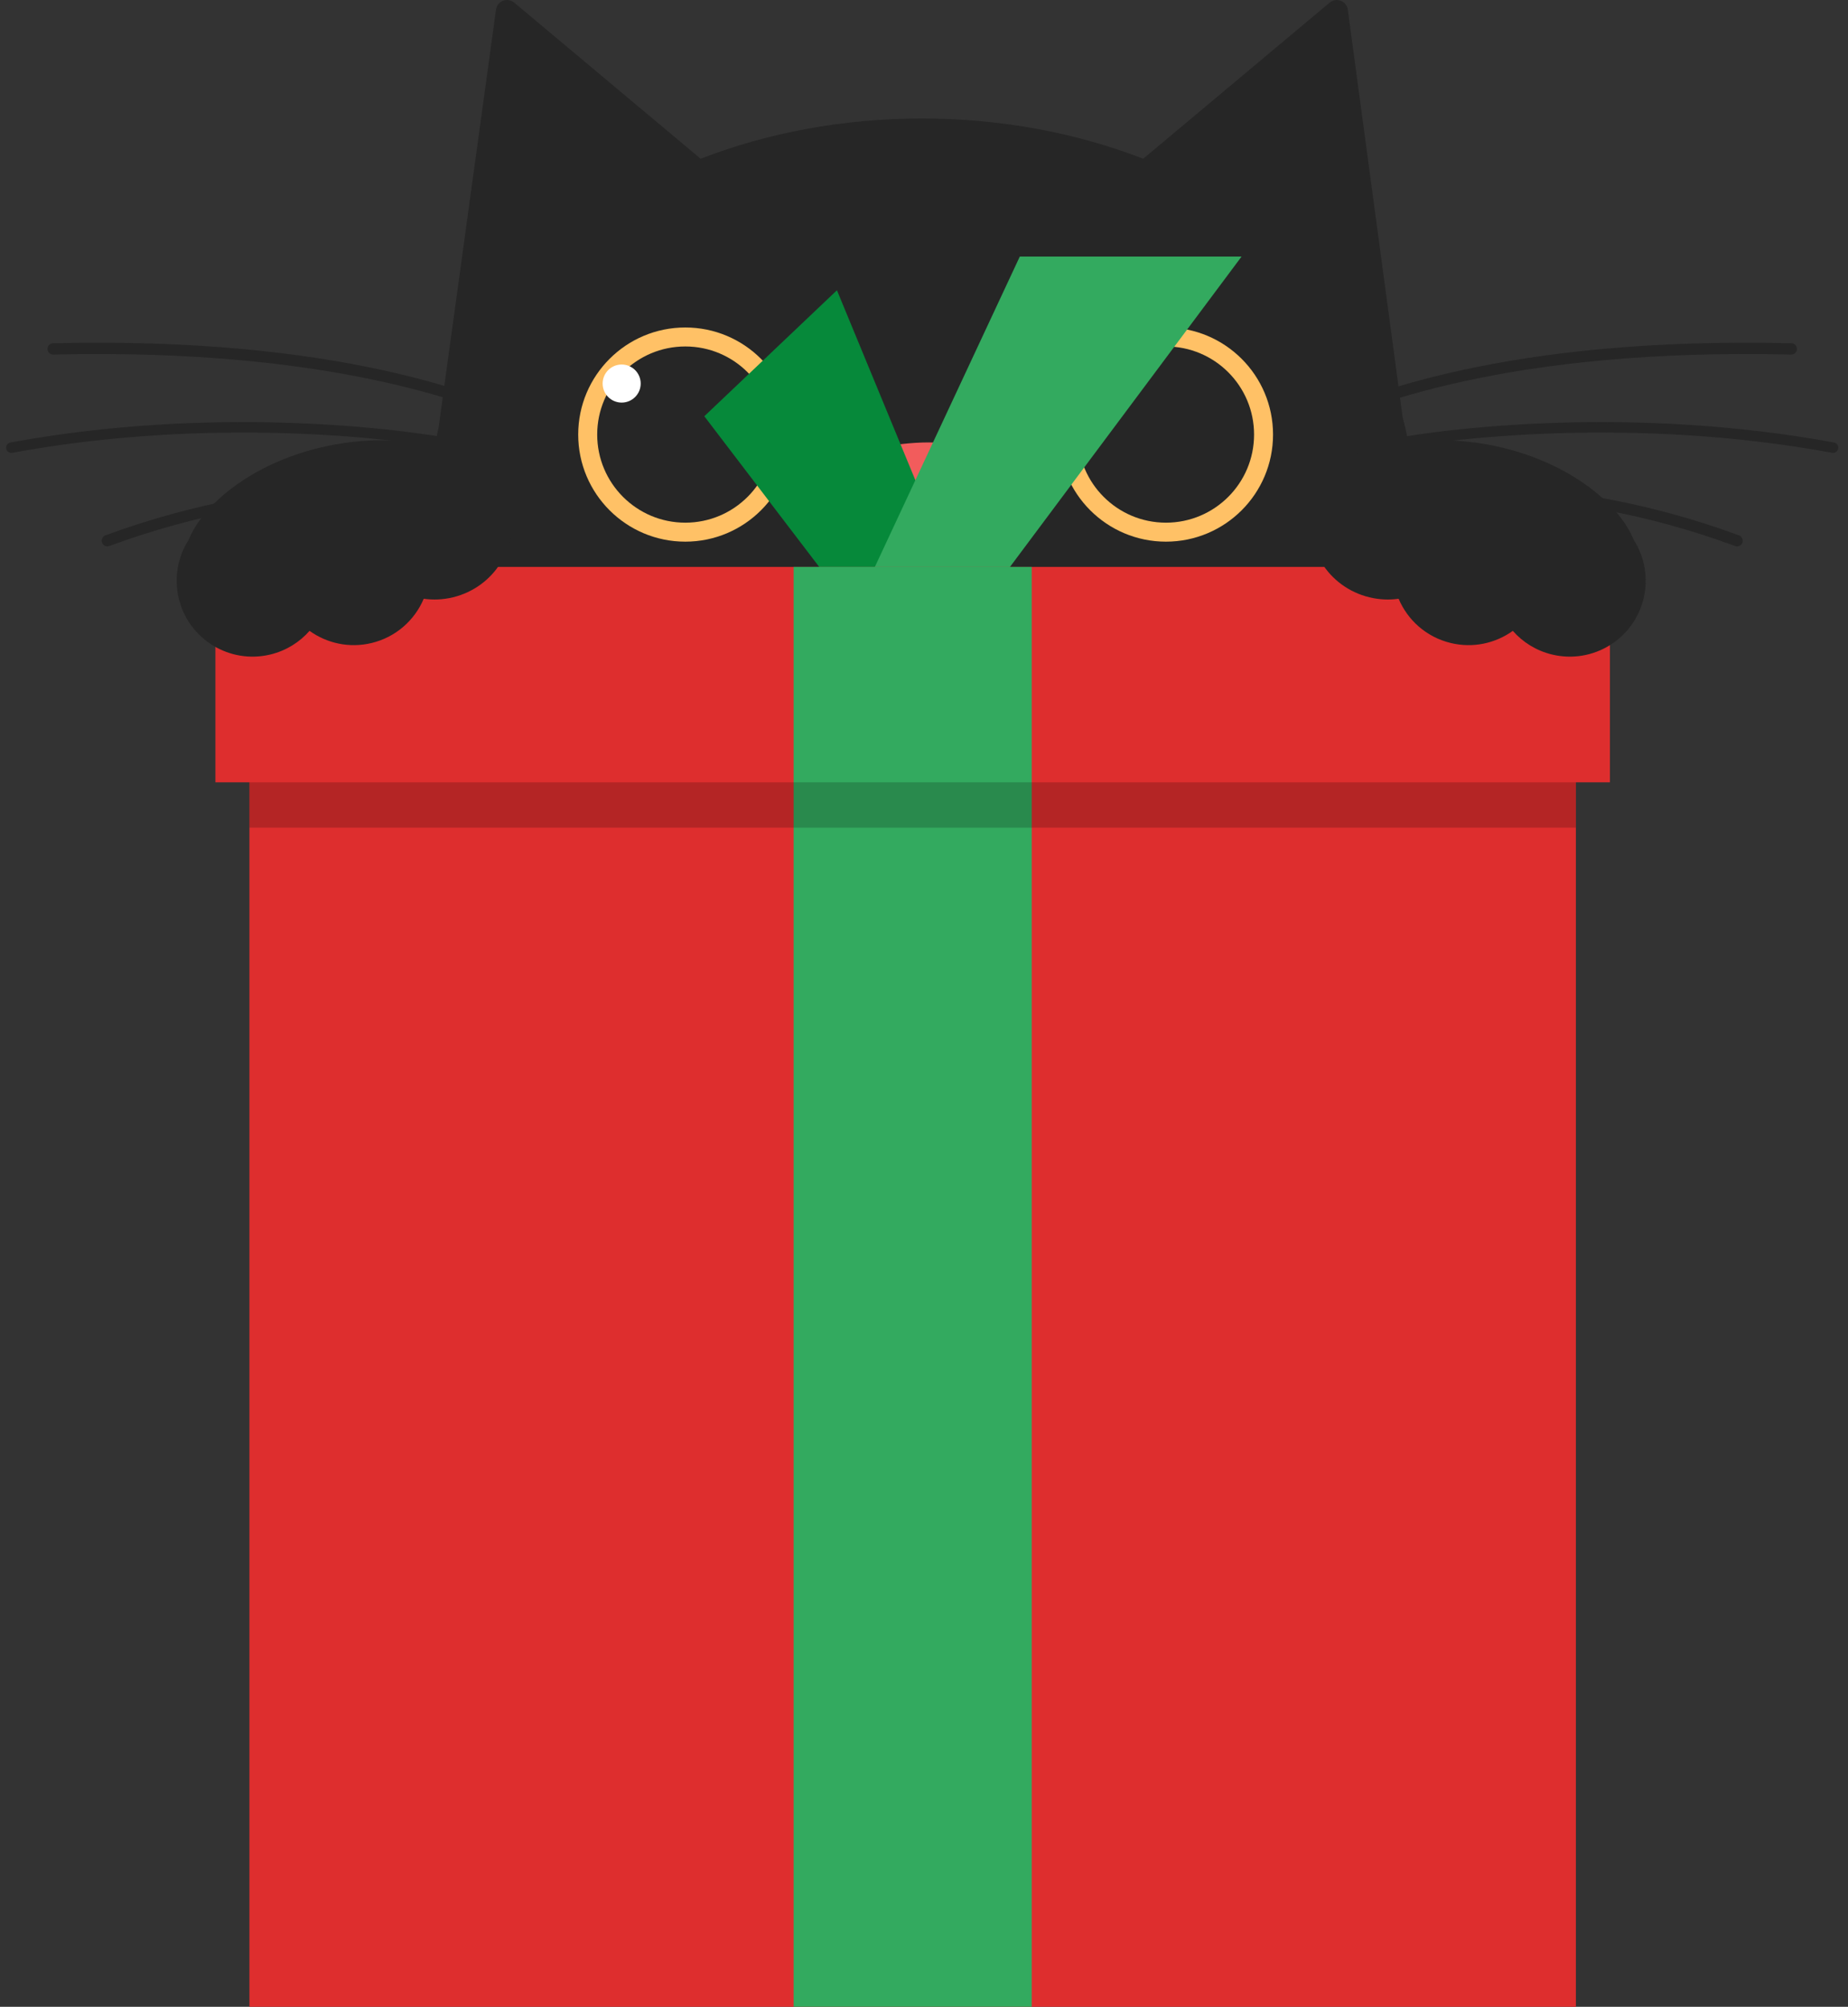 <svg width="163" height="177" viewBox="0 0 163 177" fill="none" xmlns="http://www.w3.org/2000/svg">
<rect x="0" y="0" width="163" height="177" fill="#333333" stroke="none"/>
<path fill-rule="evenodd" clip-rule="evenodd" d="M45.353 0.23L61.8 14.001C67.665 11.73 74.296 10.451 81.318 10.451C88.339 10.451 94.97 11.73 100.835 14.001L117.278 0.234C117.871 -0.263 118.779 0.09 118.882 0.856L123.717 36.801C124.319 39.005 124.635 41.289 124.635 43.63C124.635 61.955 105.241 76.81 81.318 76.81C57.394 76.81 38 61.955 38 43.63C38 43.318 38.006 43.008 38.017 42.698L38 42.709L38.023 42.542C38.092 40.902 38.316 39.292 38.685 37.72L43.749 0.85C43.854 0.085 44.761 -0.266 45.353 0.23Z" fill="#262626"/>
<circle cx="102.841" cy="38.329" r="9.445" fill="#FFC166"/>
<circle cx="102.842" cy="38.329" r="7.771" fill="#262626"/>
<ellipse cx="97.229" cy="33.83" rx="1.679" ry="1.679" fill="white"/>
<circle cx="60.445" cy="38.329" r="9.445" fill="#FFC166"/>
<circle cx="60.446" cy="38.329" r="7.771" fill="#262626"/>
<ellipse cx="54.833" cy="33.83" rx="1.679" ry="1.679" fill="white"/>
<path d="M81.905 39.022C80.343 39.022 78.732 39.242 77.53 39.468C76.839 39.598 76.605 40.428 77.097 40.93L81.223 45.148C81.594 45.527 82.206 45.517 82.563 45.126L86.444 40.875C86.898 40.378 86.677 39.595 86.018 39.46C84.932 39.236 83.449 39.022 81.905 39.022Z" fill="#F25C5C"/>
<path d="M47.859 37.87C42.444 35.256 29.545 30.178 4.687 30.775" stroke="#262626" stroke-width="0.999" stroke-linecap="round"/>
<path d="M114.824 37.87C120.24 35.256 133.138 30.178 157.997 30.775" stroke="#262626" stroke-width="0.999" stroke-linecap="round"/>
<path d="M43.395 43.227C38.925 43.386 25.424 41.787 9.467 47.691" stroke="#262626" stroke-width="0.999" stroke-linecap="round"/>
<path d="M119.288 43.227C123.758 43.386 137.259 41.787 153.216 47.691" stroke="#262626" stroke-width="0.999" stroke-linecap="round"/>
<path d="M41.553 39.482C35.101 38.1 18.511 36.257 1 39.483" stroke="#262626" stroke-width="0.922" stroke-linecap="round"/>
<path d="M121.13 39.482C127.582 38.1 144.172 36.257 161.683 39.483" stroke="#262626" stroke-width="0.922" stroke-linecap="round"/>
<path d="M73.821 52.052L84.743 52.052L73.821 25.601L62.122 36.713L73.821 52.052Z" fill="#06893A"/>
<path d="M87.554 52.052L76.208 52.052L89.95 22.629L109.511 22.628L87.554 52.052Z" fill="#33AA5F"/>
<rect x="22" y="52" width="117" height="125" fill="#DE2E2E"/>
<rect x="19" y="50" width="123" height="19" fill="#DE2E2E"/>
<rect x="70" y="50" width="21" height="127" fill="#33AA5F"/>
<rect x="22" y="69" width="117" height="4" fill="black" fill-opacity="0.19"/>
<path fill-rule="evenodd" clip-rule="evenodd" d="M39.109 39.511C36.083 38.671 32.142 38.534 28.177 39.494C22.211 40.939 17.921 44.446 16.634 47.623C15.689 49.105 15.326 50.955 15.772 52.798C16.642 56.39 20.259 58.597 23.852 57.727C25.242 57.39 26.426 56.642 27.303 55.642C28.832 56.74 30.812 57.19 32.784 56.712C34.927 56.193 36.577 54.697 37.375 52.811C38.21 52.928 39.083 52.893 39.954 52.682C43.603 51.798 45.855 48.17 44.985 44.577C44.301 41.75 41.886 39.787 39.109 39.511Z" fill="#262626"/>
<path fill-rule="evenodd" clip-rule="evenodd" d="M121.629 39.511C124.656 38.671 128.597 38.534 132.562 39.494C138.527 40.939 142.817 44.446 144.105 47.623C145.05 49.105 145.413 50.955 144.967 52.798C144.097 56.39 140.48 58.597 136.887 57.727C135.496 57.39 134.313 56.642 133.436 55.642C131.907 56.74 129.927 57.19 127.954 56.712C125.811 56.193 124.161 54.697 123.363 52.811C122.529 52.928 121.656 52.893 120.785 52.682C117.136 51.798 114.883 48.17 115.753 44.577C116.438 41.75 118.853 39.787 121.629 39.511Z" fill="#262626"/>
</svg>
